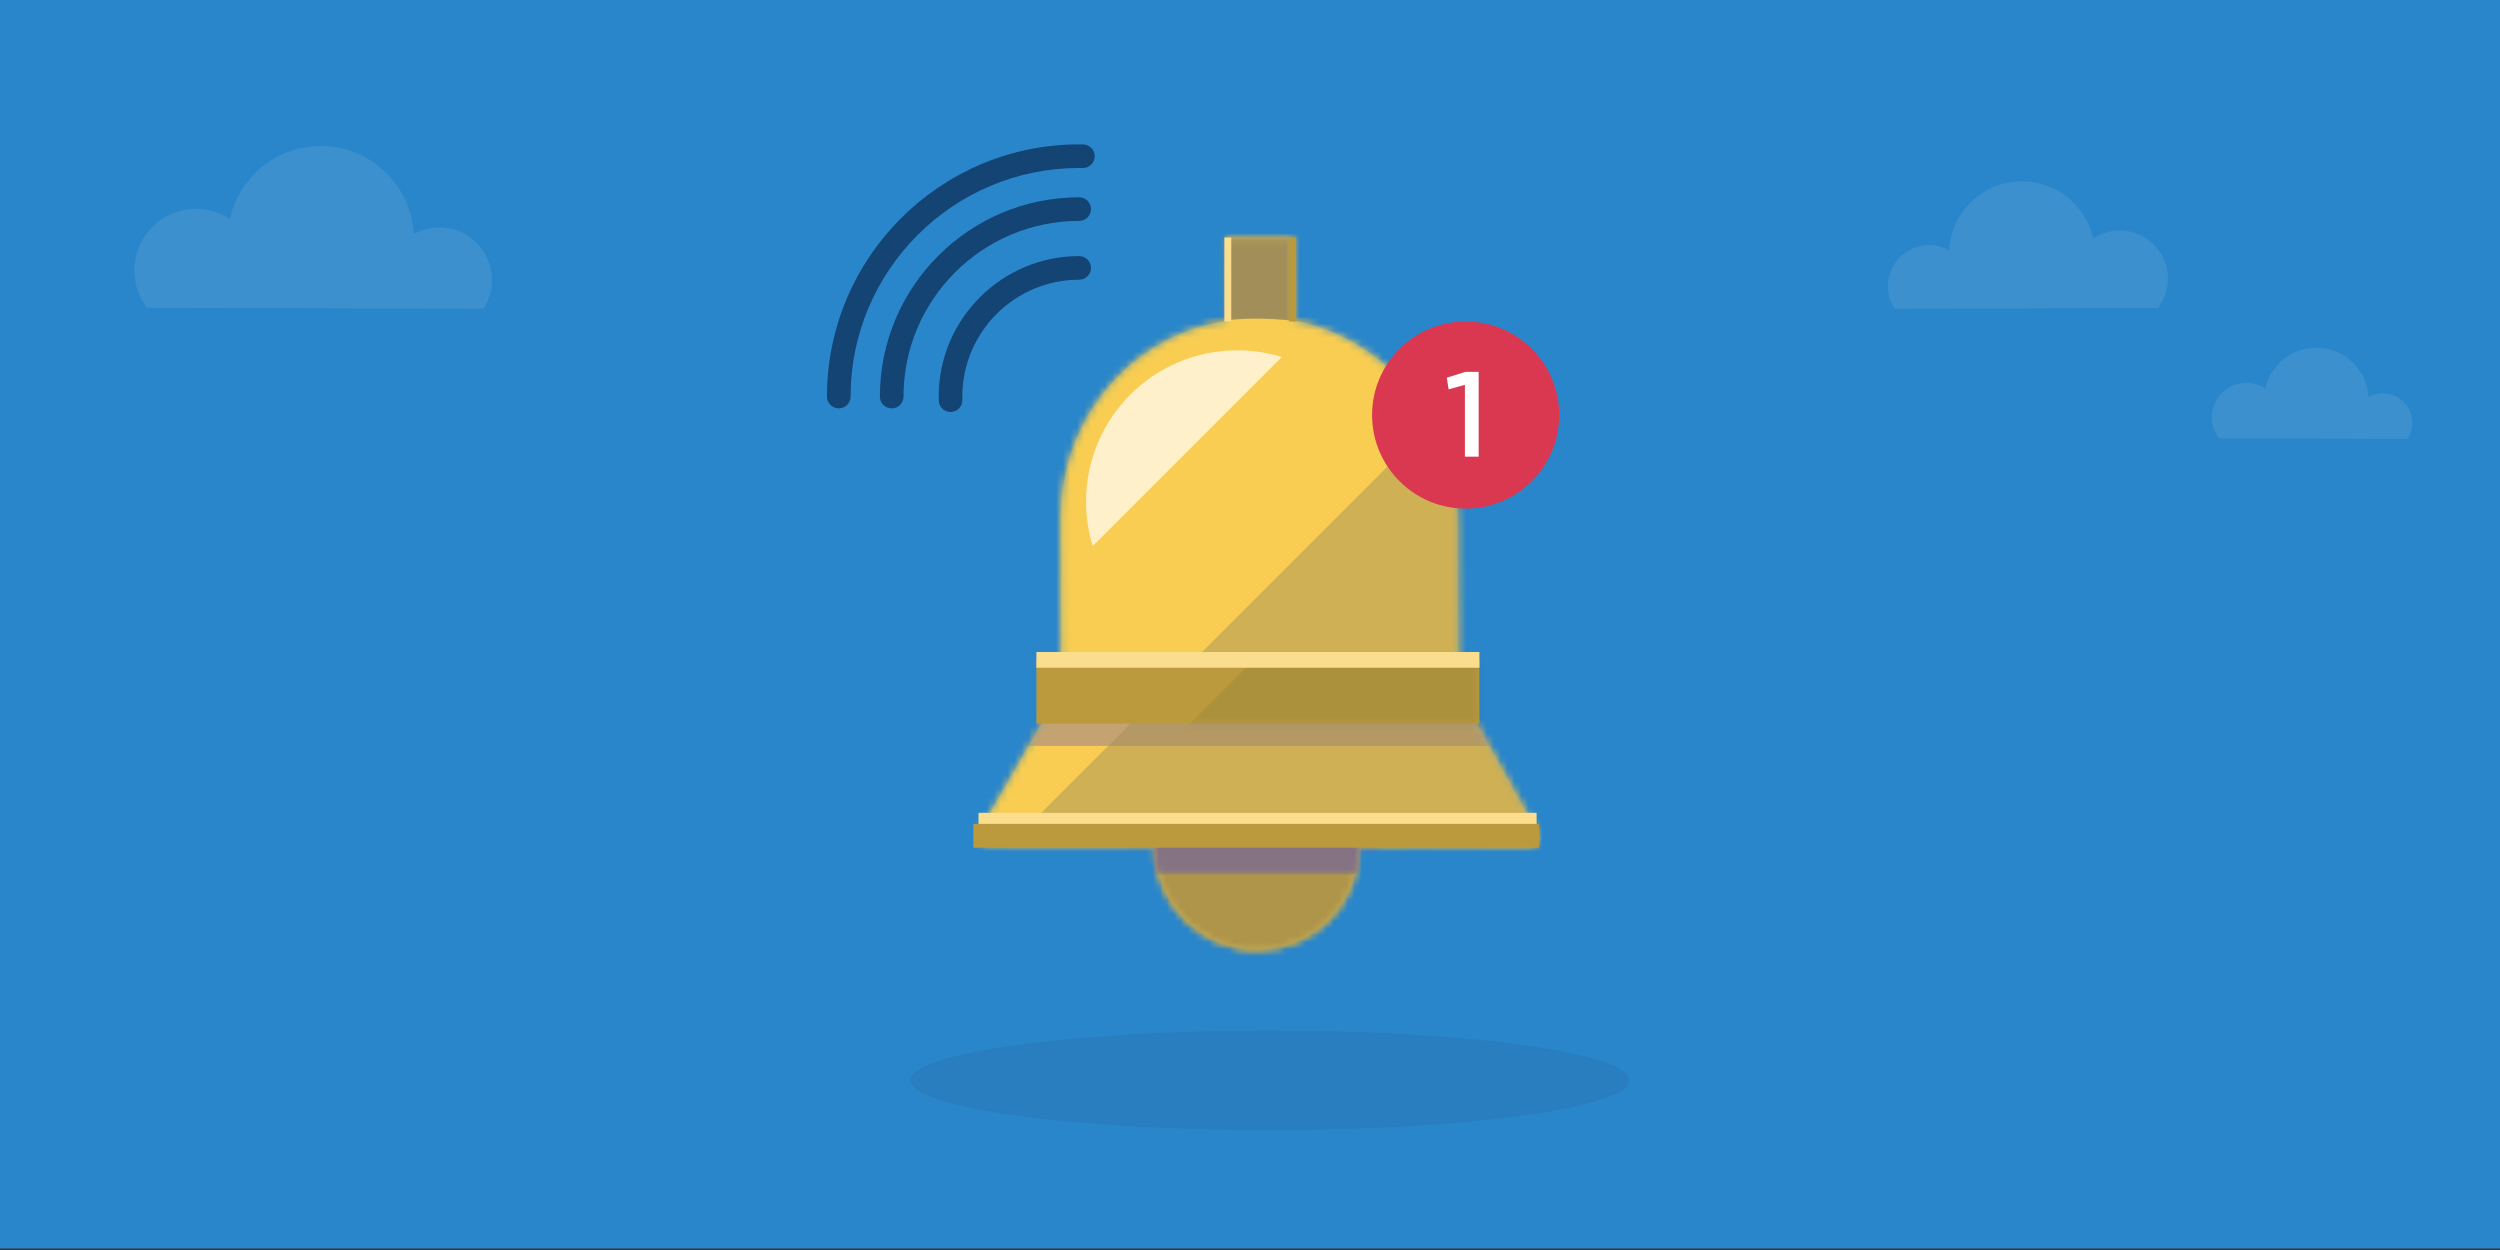 <?xml version="1.0" encoding="UTF-8" standalone="no"?>
<svg width="360px" height="180px" viewBox="0 0 360 180" version="1.1" xmlns="http://www.w3.org/2000/svg" xmlns:xlink="http://www.w3.org/1999/xlink">
    <rect x="0" y="0" width="360" height="180" fill="#333333" stroke="none"/>
    <!-- Generator: Sketch 49 (51002) - http://www.bohemiancoding.com/sketch -->
    <title>Illustration/Avisos</title>
    <desc>Created with Sketch.</desc>
    <defs>
        <path d="M36.027,12.113 C30.011,13.029 24.518,15.837 20.243,20.259 C14.988,25.69 12.109,32.973 12.136,40.766 C12.141,42.521 12.206,61.237 12.217,65.223 L0.642,85.237 C-0.143,86.594 0.494,87.692 2.064,87.689 L25.777,87.638 C25.774,87.763 25.768,87.889 25.768,88.015 C25.795,96.059 32.363,102.627 40.407,102.654 C48.451,102.681 54.973,96.158 54.948,88.113 C54.947,87.987 54.941,87.863 54.937,87.736 L79.234,87.963 C80.804,87.977 81.45,86.88 80.681,85.512 L69.399,65.439 L69.316,40.96 C69.291,33.176 66.311,25.869 60.925,20.383 C56.732,16.114 51.439,13.114 45.67,12.053 L45.63,0.139 L35.986,0.106 L36.027,12.113 Z" id="path-1"></path>
        <path d="M0.285,0.551 L11.003,0.528 C11.001,0.653 10.995,0.778 10.995,0.904 C11.022,8.948 17.59,15.516 25.634,15.543 C33.678,15.57 40.2,9.047 40.175,1.003 C40.174,0.877 40.168,0.752 40.164,0.626 L47.399,0.693 L47.399,0.37 L0.285,0.37 L0.285,0.551 Z" id="path-3"></path>
        <path d="M0.348,2.064 L3.872,2.056 C3.869,2.181 3.863,2.307 3.863,2.432 C3.867,3.753 4.048,5.033 4.382,6.252 L32.574,6.252 C32.884,5.064 33.047,3.817 33.043,2.531 C33.042,2.405 33.036,2.281 33.032,2.154 L36.234,2.184 L36.234,0.34 L0.348,0.34 L0.348,2.064 Z" id="path-5"></path>
        <path d="M45.665,0.25 L45.67,1.865 C51.439,2.926 56.732,5.926 60.925,10.195 C66.311,15.68 69.291,22.988 69.316,30.772 L69.399,55.25 L80.681,75.323 C81.45,76.691 80.804,77.789 79.234,77.774 L54.937,77.548 C54.941,77.674 54.947,77.799 54.948,77.925 C54.973,85.969 48.451,92.492 40.407,92.465 C32.363,92.438 25.795,85.87 25.768,77.826 C25.768,77.7 25.774,77.575 25.777,77.45 L2.064,77.501 C0.494,77.504 -0.143,76.405 0.642,75.048 L12.217,55.035 C12.206,51.048 12.141,32.332 12.136,30.578 C12.109,22.785 14.988,15.502 20.243,10.07 C24.518,5.649 30.011,2.841 36.027,1.925 L36.021,0.25 L45.665,0.25 Z" id="path-7"></path>
        <path d="M0.497,12.858 C1.619,12.54 2.767,12.291 3.934,12.113 L3.893,0.106 L13.537,0.139 L13.577,12.053 C14.667,12.254 15.74,12.523 16.792,12.858 L0.497,12.858 Z" id="path-9"></path>
        <polygon id="path-11" points="0.439 9.484 49.515 9.484 49.515 0.409 0.439 0.409 0.439 9.484"></polygon>
    </defs>
    <g id="MX_Notifications" stroke="none" stroke-width="1" fill="none" fill-rule="evenodd">
        <g id="MX-Notifications-03-04-00-00-00-02" transform="translate(0, -80)">
            <g id="Illustration/Avisos" transform="translate(0, 80)">
                <g id="Group">
                    <g id="Page-1">
                        <polygon id="Fill-1" fill="#2A86CA" points="0 179.786 360.7 179.786 360.7 -5.68434189e-14 0 -5.68434189e-14"></polygon>
                        <g id="Group-12" opacity="0.27" transform="translate(18.848, 20.847)">
                            <path d="M215.754,134.716 C215.754,138.671 192.582,141.876 163.998,141.876 C135.415,141.876 112.243,138.671 112.243,134.716 C112.243,130.762 135.415,127.557 163.998,127.557 C192.582,127.557 215.754,130.762 215.754,134.716" id="Fill-2" fill="#072146" opacity="0.31"></path>
                            <path d="M320.711,42.329 L327.836,42.351 C328.27,41.685 328.523,40.898 328.524,40.048 C328.527,37.705 326.635,35.797 324.29,35.79 C323.534,35.787 322.828,35.987 322.211,36.327 C322.002,32.37 318.734,29.225 314.726,29.213 C311.124,29.206 308.108,31.726 307.363,35.103 C306.583,34.587 305.646,34.286 304.641,34.282 C301.893,34.274 299.661,36.494 299.652,39.242 C299.65,40.384 300.033,41.435 300.678,42.279 L308.556,42.297" id="Fill-4" fill="#FFFFFF" opacity="0.3"></path>
                            <path d="M263.921,23.581 L253.969,23.613 C253.362,22.682 253.01,21.583 253.007,20.395 C253.003,17.123 255.646,14.457 258.922,14.448 C259.978,14.444 260.964,14.722 261.827,15.198 C262.118,9.671 266.683,5.277 272.281,5.261 C277.312,5.252 281.525,8.772 282.566,13.489 C283.655,12.767 284.963,12.346 286.367,12.342 C290.207,12.33 293.324,15.431 293.336,19.27 C293.339,20.865 292.804,22.333 291.904,23.513 L280.901,23.537" id="Fill-6" fill="#FFFFFF" opacity="0.3"></path>
                            <path d="M38.06,23.573 L50.768,23.613 C51.543,22.425 51.994,21.021 51.997,19.504 C52.002,15.327 48.627,11.924 44.445,11.911 C43.095,11.906 41.837,12.261 40.735,12.869 C40.363,5.811 34.533,0.199 27.385,0.18 C20.961,0.168 15.581,4.662 14.252,10.687 C12.861,9.764 11.19,9.226 9.399,9.221 C4.494,9.205 0.513,13.167 0.498,18.068 C0.496,20.103 1.178,21.979 2.328,23.487 L16.378,23.517" id="Fill-8" fill="#FFFFFF" opacity="0.3"></path>
                            <path d="M157.778,25.357 C151.762,26.274 146.268,29.082 141.994,33.503 C136.739,38.935 133.86,46.218 133.887,54.011 C133.892,55.765 133.957,74.482 133.968,78.468 L122.393,98.481 C121.608,99.839 122.244,100.937 123.815,100.934 L147.528,100.883 C147.524,101.008 147.518,101.134 147.518,101.26 C147.545,109.304 154.113,115.872 162.158,115.899 C170.201,115.925 176.724,109.403 176.699,101.358 C176.698,101.232 176.691,101.107 176.688,100.981 L200.985,101.207 C202.554,101.222 203.201,100.125 202.432,98.757 L191.15,78.684 L191.067,54.205 C191.042,46.421 188.061,39.114 182.675,33.628 C178.483,29.358 173.19,26.358 167.421,25.298 L167.381,13.384 L157.737,13.351 L157.778,25.357 Z" id="Fill-10" fill="#F8CD51"></path>
                        </g>
                        <g id="Group-30" transform="translate(140.599, 34.092)">
                            <g id="Group-15">
                                <mask id="mask-2" fill="white">
                                    <use xlink:href="#path-1"></use>
                                </mask>
                                <g id="Clip-14"></g>
                                <polygon id="Fill-13" fill="#F8CD51" mask="url(#mask-2)" points="-28.585 61.326 40.791 -8.05 110.168 61.326 40.792 130.702"></polygon>
                            </g>
                            <g id="Group-18" transform="translate(14.773, 87.11)">
                                <mask id="mask-4" fill="white">
                                    <use xlink:href="#path-3"></use>
                                </mask>
                                <g id="Clip-17"></g>
                                <path d="M2.668,1.103 L47.399,0.37 L45.566,17.053 C45.566,17.053 19.35,25.852 18.434,25.669 C17.517,25.486 5.052,20.536 5.052,20.536 L0.285,12.836 L2.668,1.103 Z" id="Fill-16" fill="#BA9A3D" mask="url(#mask-4)"></path>
                            </g>
                            <g id="Group-21" transform="translate(21.905, 85.582)">
                                <mask id="mask-6" fill="white">
                                    <use xlink:href="#path-5"></use>
                                </mask>
                                <g id="Clip-20"></g>
                                <polygon id="Fill-19" fill="#6B5BAC" mask="url(#mask-6)" points="0.348 6.252 36.234 6.252 36.234 0.34 0.348 0.34"></polygon>
                            </g>
                            <g id="Group-26" transform="translate(0, 10.188)">
                                <mask id="mask-8" fill="white">
                                    <use xlink:href="#path-7"></use>
                                </mask>
                                <g id="Clip-25"></g>
                                <polygon id="Fill-22" fill="#6B5BAC" opacity="0.608" mask="url(#mask-8)" points="4.974 63.131 77.021 63.131 77.021 58.078 4.974 58.078"></polygon>
                                <polygon id="Fill-24" fill-opacity="0.47" fill="#A28E58" mask="url(#mask-8)" points="-0.775 82.883 81.858 0.25 112.519 63.359 69.896 96.082 34.424 102.132"></polygon>
                            </g>
                            <g id="Group-29" transform="translate(32.093, 0)">
                                <mask id="mask-10" fill="white">
                                    <use xlink:href="#path-9"></use>
                                </mask>
                                <g id="Clip-28"></g>
                                <path d="M0.496,12.858 C0.496,12.858 4.939,10.738 16.571,12.478 C27.938,14.18 23.872,1.313 23.872,1.313 L11.264,-5.946 L0.948,-6.71 L-2.206,0.549 L0.496,12.858 Z" id="Fill-27" fill="#A28E58" mask="url(#mask-10)"></path>
                            </g>
                        </g>
                        <polygon id="Fill-31" fill="#BA9A3D" points="149.241 104.197 213.037 104.197 213.037 95.122 149.241 95.122"></polygon>
                        <g id="Group-35" transform="translate(163.523, 94.713)">
                            <mask id="mask-12" fill="white">
                                <use xlink:href="#path-11"></use>
                            </mask>
                            <g id="Clip-34"></g>
                            <polygon id="Fill-33" fill="#072146" opacity="0.27" mask="url(#mask-12)" points="0.439 16.893 25.23 -7.899 68.361 -6.88 63.267 16.893 25.231 20.629"></polygon>
                        </g>
                        <g id="Group-49" transform="translate(118.694, 20.338)">
                            <polygon id="Fill-36" fill="#FADE8E" points="30.547 75.817 94.343 75.817 94.343 73.553 30.547 73.553"></polygon>
                            <polygon id="Fill-38" fill="#FADE8E" points="57.62 25.955 58.61 25.955 58.61 13.861 57.62 13.861"></polygon>
                            <polygon id="Fill-39" fill="#BA9A3D" points="66.917 25.955 67.907 25.955 67.907 13.861 66.917 13.861"></polygon>
                            <polygon id="Fill-40" fill="#FADE8E" points="22.211 98.493 102.577 98.493 102.577 96.71 22.211 96.71"></polygon>
                            <polygon id="Fill-41" fill="#BA9A3D" points="21.472 101.733 102.911 101.733 102.911 98.301 21.472 98.301"></polygon>
                            <path d="M105.836,39.429 C105.836,46.871 99.803,52.903 92.362,52.903 C84.92,52.903 78.888,46.871 78.888,39.429 C78.888,31.988 84.92,25.955 92.362,25.955 C99.803,25.955 105.836,31.988 105.836,39.429" id="Fill-42" fill="#DA3851"></path>
                            <g id="Group-46" fill="#072146" opacity="0.66">
                                <path d="M2.09,38.468 C1.152,38.468 0.39,37.707 0.39,36.768 C0.39,16.742 16.683,0.451 36.708,0.451 C36.896,0.451 37.083,0.452 37.271,0.455 C38.209,0.47 38.958,1.243 38.944,2.182 C38.928,3.112 38.17,3.856 37.244,3.856 L37.216,3.856 C37.047,3.853 36.878,3.851 36.708,3.851 C18.557,3.851 3.791,18.617 3.791,36.768 C3.791,37.707 3.029,38.468 2.09,38.468" id="Fill-43"></path>
                                <path d="M9.711,38.468 C8.772,38.468 8.011,37.707 8.011,36.768 C8.011,20.944 20.885,8.071 36.708,8.071 C37.647,8.071 38.408,8.832 38.408,9.771 C38.408,10.71 37.647,11.472 36.708,11.472 C22.759,11.472 11.411,22.82 11.411,36.768 C11.411,37.707 10.65,38.468 9.711,38.468" id="Fill-44"></path>
                                <path d="M18.185,38.991 C17.27,38.991 16.514,38.263 16.487,37.342 C16.481,37.152 16.478,36.96 16.478,36.768 C16.478,25.613 25.553,16.539 36.708,16.539 C37.647,16.539 38.408,17.3 38.408,18.239 C38.408,19.178 37.647,19.939 36.708,19.939 C27.429,19.939 19.879,27.489 19.879,36.768 C19.879,36.926 19.881,37.084 19.885,37.24 C19.914,38.179 19.176,38.962 18.238,38.99 C18.219,38.991 18.202,38.991 18.185,38.991" id="Fill-45"></path>
                            </g>
                            <path d="M65.888,31.067 C63.861,30.442 61.707,30.105 59.474,30.105 C47.446,30.105 37.696,39.856 37.696,51.883 C37.696,54.116 38.033,56.269 38.658,58.297 L65.888,31.067 Z" id="Fill-47" fill="#FDF0CA"></path>
                            <polygon id="Fill-48" fill="#FFFFFF" points="92.252 45.42 92.252 35.073 89.908 35.733 89.645 34.051 92.318 33.208 94.232 33.208 94.232 45.42"></polygon>
                        </g>
                    </g>
                </g>
            </g>
        </g>
    </g>
</svg>